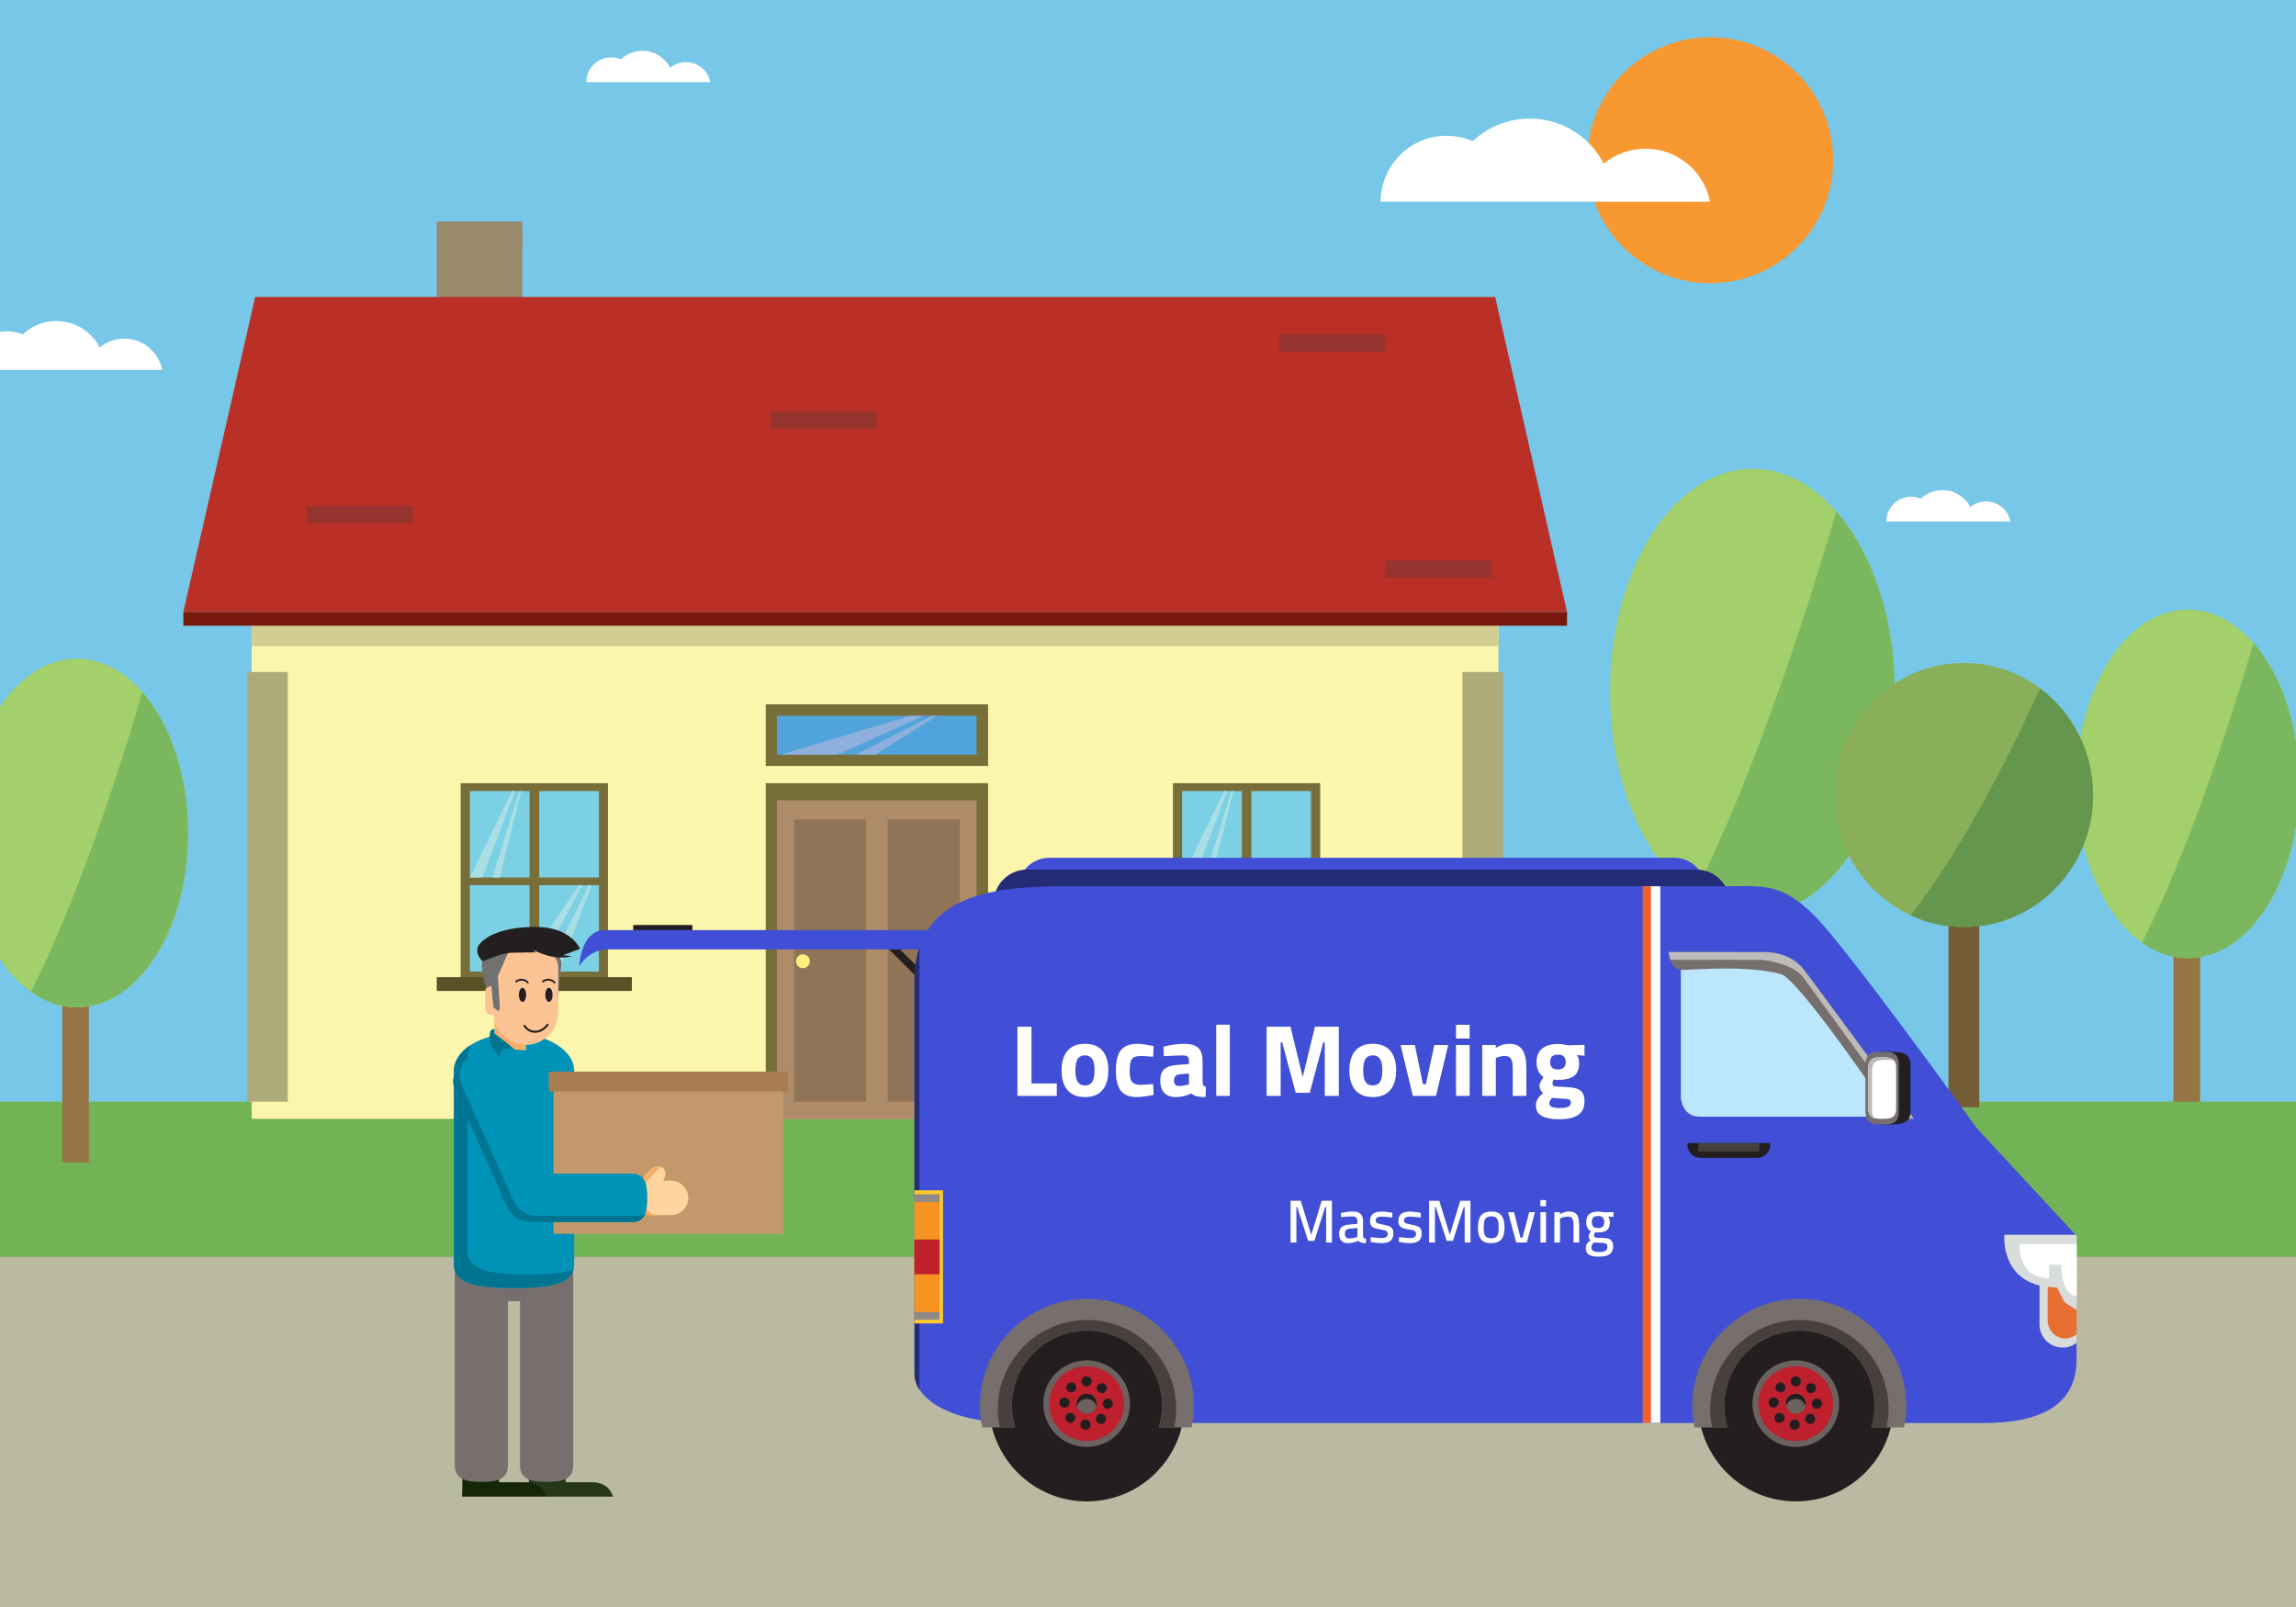 <?xml version="1.0" encoding="utf-8"?>
<svg id="master-artboard" viewBox="0 0 1400 980" version="1.1" xmlns="http://www.w3.org/2000/svg" x="0px" y="0px" enable-background="new 0 0 1400 980" width="1400px" height="980px" xmlns:xlink="http://www.w3.org/1999/xlink">
<rect x="0" y="0" width="1400" height="980" fill="#808080" stroke="none"/>
<defs>
		<path d="M 0 0 H 1400 V 980 H 0 V 0 Z" id="SVGID_1_"/>
	<style id="ee-google-fonts">@import url(https://fonts.googleapis.com/css?family=Cairo:200,300,600,700,900,400);</style></defs><clipPath id="SVGID_2_">
		<use overflow="visible" xlink:href="#SVGID_1_"/>
	</clipPath><path d="M 0 0 H 1400 V 696.8 H 0 V 0 Z" fill="#77C7E8" transform="matrix(1, 0, 0, 1, 5.684341886080802e-14, 1.4210854715202004e-14)"/><path d="M 1057.3 469.1 H 1078.1 V 678.9 H 1057.3 V 469.1 Z" fill="#947543" transform="matrix(1, 0, 0, 1, 8.526512829121202e-14, 2.1316282072803006e-14)"/><path d="M 1155.4 421.9 A 86.8 136 0 0 1 1068.6 557.9 A 86.8 136 0 0 1 981.8 421.9 A 86.8 136 0 0 1 1068.6 285.9 A 86.8 136 0 0 1 1155.4 421.9 Z" fill="#A3D06A" transform="matrix(1, 0, 0, 1, 8.526512829121202e-14, 2.1316282072803006e-14)"/><path fill="#7AB75F" d="M1032.8,545.7c10.9,7.8,23.1,12.1,35.8,12.1c48,0,86.8-60.9,86.8-136c0-45.2-14.1-85.2-35.7-109.9&#10;&#9;&#9;&#9;&#9;C1105.2,361.6,1071.1,471.1,1032.8,545.7z" transform="matrix(1, 0, 0, 1, 8.526512829121202e-14, 2.1316282072803006e-14)"/><path d="M 1325.3 514.9 H 1341.5 V 678.9 H 1325.3 V 514.9 Z" fill="#947543" transform="matrix(1, 0, 0, 1, 8.526512829121202e-14, 2.1316282072803006e-14)"/><path d="M 1402 478 A 67.9 106.3 0 0 1 1334.1 584.3 A 67.9 106.3 0 0 1 1266.2 478 A 67.9 106.3 0 0 1 1334.1 371.7 A 67.9 106.3 0 0 1 1402 478 Z" fill="#A3D06A" transform="matrix(1, 0, 0, 1, 8.526512829121202e-14, 2.1316282072803006e-14)"/><path fill="#7AB75F" d="M1306.1,574.8c8.5,6.1,18,9.5,28,9.5c37.5,0,67.9-47.6,67.9-106.3c0-35.3-11-66.6-27.9-85.9&#10;&#9;&#9;&#9;&#9;C1362.7,430.8,1336.1,516.5,1306.1,574.8z" transform="matrix(1, 0, 0, 1, 8.526512829121202e-14, 2.1316282072803006e-14)"/><path d="M 0 671.8 H 1400 V 800.1 H 0 V 671.8 Z" fill="#72B355" transform="matrix(1, 0, 0, 1, 5.684341886080802e-14, 1.4210854715202004e-14)"/><path d="M 0 766.5 H 1400 V 980 H 0 V 766.5 Z" fill="#BABAA2" transform="matrix(1, 0, 0, 1, 5.684341886080802e-14, 1.4210854715202004e-14)"/><path d="M 153.5 373.2 H 913.7 V 682.3 H 153.5 V 373.2 Z" fill="#FCF6AD" transform="matrix(1, 0, 0, 1, 8.526512829121202e-14, 2.1316282072803006e-14)"/><path d="M 153.5 373.2 H 913.7 V 394 H 153.5 V 373.2 Z" fill="#D2CE92" transform="matrix(1, 0, 0, 1, 8.526512829121202e-14, 2.1316282072803006e-14)"/><path d="M 266.3 135.1 H 318.5 V 193.6 H 266.3 V 135.1 Z" fill="#988A6B" transform="matrix(1, 0, 0, 1, 1.1368683772161603e-13, 2.842170943040401e-14)"/><path d="M 282.8 140.6 H 318.5 V 151 H 282.8 V 140.6 Z" fill="#988A6B" transform="matrix(1, 0, 0, 1, 1.1368683772161603e-13, 2.842170943040401e-14)"/><path d="M 267.9 166 H 287.8 V 176.4 H 267.9 V 166 Z" fill="#988A6B" transform="matrix(1, 0, 0, 1, 1.1368683772161603e-13, 2.842170943040401e-14)"/><path d="M 911.7 181.1 L 558.7 181.1 L 508.6 181.1 L 155.6 181.1 L 111.8 373.2 L 508.6 373.2 L 558.7 373.2 L 955.5 373.2 Z" fill="#BA3026" transform="matrix(1, 0, 0, 1, 8.526512829121202e-14, 2.1316282072803006e-14)"/><path d="M 111.8 373.2 H 955.5 V 381.6 H 111.8 V 373.2 Z" fill="#79180C" transform="matrix(1, 0, 0, 1, 8.526512829121202e-14, 2.1316282072803006e-14)"/><path d="M 187 308.5 H 251.7 V 318.9 H 187 V 308.5 Z" opacity="0.25" fill="#2A3F4F" transform="matrix(1, 0, 0, 1, 8.526512829121202e-14, 2.1316282072803006e-14)"/><path d="M 469.9 251 H 534.6 V 261.4 H 469.9 V 251 Z" opacity="0.25" fill="#2A3F4F" transform="matrix(1, 0, 0, 1, 8.526512829121202e-14, 2.1316282072803006e-14)"/><path d="M 844.8 341.9 H 909.5 V 352.3 H 844.8 V 341.9 Z" opacity="0.25" fill="#2A3F4F" transform="matrix(1, 0, 0, 1, 8.526512829121202e-14, 2.1316282072803006e-14)"/><path d="M 780.1 204 H 844.8 V 214.4 H 780.1 V 204 Z" opacity="0.25" fill="#2A3F4F" transform="matrix(1, 0, 0, 1, 8.526512829121202e-14, 2.1316282072803006e-14)"/><path d="M 466.9 477.6 H 602.5 V 682.3 H 466.9 V 477.6 Z" fill="#786E3A" transform="matrix(1, 0, 0, 1, 1.1368683772161603e-13, 2.842170943040401e-14)"/><path d="M 473.8 488.1 H 595.5 V 682.3 H 473.8 V 488.1 Z" fill="#AE8B69" transform="matrix(1, 0, 0, 1, 1.1368683772161603e-13, 2.842170943040401e-14)"/><g transform="matrix(1, 0, 0, 1, 1.4210854715202004e-13, 3.552713678800501e-14)">
						<path d="M 484.2 499.8 H 528.1 V 671.8 H 484.2 V 499.8 Z" fill="#907457"/>
						<path d="M 541.3 499.8 H 585.2 V 671.8 H 541.3 V 499.8 Z" fill="#907457"/>
					</g><path d="M 493.8 586.2 A 4.2 4.2 0 0 1 489.6 590.4 A 4.2 4.2 0 0 1 485.4 586.2 A 4.2 4.2 0 0 1 489.6 582 A 4.2 4.2 0 0 1 493.8 586.2 Z" fill="#FAF17D" transform="matrix(1, 0, 0, 1, 1.1368683772161603e-13, 2.842170943040401e-14)"/><path d="M 466.9 429.5 H 602.5 V 467.1 H 466.9 V 429.5 Z" fill="#786E3A" transform="matrix(1, 0, 0, 1, 1.1368683772161603e-13, 2.842170943040401e-14)"/><path d="M 473.8 436.5 H 595.5 V 460.2 H 473.8 V 436.5 Z" fill="#51A4DB" transform="matrix(1, 0, 0, 1, 1.1368683772161603e-13, 2.842170943040401e-14)"/><path d="M 555.1 436.5 L 476.2 460.2 L 510.5 460.2 L 563.2 436.5 Z" fill="#8EB0DD" transform="matrix(1, 0, 0, 1, 1.1368683772161603e-13, 2.842170943040401e-14)"/><path d="M 568.3 436.5 L 521.9 460.2 L 533.7 460.2 L 571.3 436.5 Z" fill="#8EB0DD" transform="matrix(1, 0, 0, 1, 1.1368683772161603e-13, 2.842170943040401e-14)"/><path d="M 280.9 477.6 H 370.7 V 597.3 H 280.9 V 477.6 Z" fill="#786E3A" transform="matrix(1, 0, 0, 1, 1.1368683772161603e-13, 2.842170943040401e-14)"/><path d="M 286.5 482.4 H 322.9 V 535.1 H 286.5 V 482.4 Z" fill="#7CD0E3" transform="matrix(1, 0, 0, 1, 1.4210854715202004e-13, 3.552713678800501e-14)"/><path d="M 286.5 539.8 H 322.9 V 592.5 H 286.5 V 539.8 Z" fill="#7CD0E3" transform="matrix(1, 0, 0, 1, 1.4210854715202004e-13, 3.552713678800501e-14)"/><path d="M 328.8 482.4 H 365.2 V 535.1 H 328.8 V 482.4 Z" fill="#7CD0E3" transform="matrix(1, 0, 0, 1, 1.4210854715202004e-13, 3.552713678800501e-14)"/><path d="M 328.8 539.8 H 365.2 V 592.5 H 328.8 V 539.8 Z" fill="#7CD0E3" transform="matrix(1, 0, 0, 1, 1.4210854715202004e-13, 3.552713678800501e-14)"/><path d="M 266.3 595.9 H 385.3 V 604.3 H 266.3 V 595.9 Z" fill="#595127" transform="matrix(1, 0, 0, 1, 1.1368683772161603e-13, 2.842170943040401e-14)"/><path d="M 312.3 482.4 L 286.5 535.1 L 294.2 535.1 L 314.1 482.4 Z" fill="#A9DEE5" transform="matrix(1, 0, 0, 1, 1.1368683772161603e-13, 2.842170943040401e-14)"/><path d="M 358.9 539.8 L 333.2 592.4 L 340.8 592.4 L 360.8 539.8 Z" fill="#A9DEE5" transform="matrix(1, 0, 0, 1, 1.1368683772161603e-13, 2.842170943040401e-14)"/><path d="M 316.6 482.4 L 300.3 535.1 L 304.7 535.1 L 317.8 482.4 Z" fill="#A9DEE5" transform="matrix(1, 0, 0, 1, 1.1368683772161603e-13, 2.842170943040401e-14)"/><path d="M 355.3 539.8 L 328.8 588.1 L 328.8 575.6 L 353 539.8 Z" fill="#A9DEE5" transform="matrix(1, 0, 0, 1, 1.1368683772161603e-13, 2.842170943040401e-14)"/><path d="M 715.2 477.6 H 805 V 597.3 H 715.2 V 477.6 Z" fill="#786E3A" transform="matrix(1, 0, 0, 1, 1.1368683772161603e-13, 2.842170943040401e-14)"/><path d="M 720.8 482.4 H 757.2 V 535.1 H 720.8 V 482.4 Z" fill="#7CD0E3" transform="matrix(1, 0, 0, 1, 1.4210854715202004e-13, 3.552713678800501e-14)"/><path d="M 720.8 539.8 H 757.2 V 592.5 H 720.8 V 539.8 Z" fill="#7CD0E3" transform="matrix(1, 0, 0, 1, 1.4210854715202004e-13, 3.552713678800501e-14)"/><path d="M 763 482.4 H 799.4 V 535.1 H 763 V 482.4 Z" fill="#7CD0E3" transform="matrix(1, 0, 0, 1, 1.4210854715202004e-13, 3.552713678800501e-14)"/><path d="M 763 539.8 H 799.4 V 592.5 H 763 V 539.8 Z" fill="#7CD0E3" transform="matrix(1, 0, 0, 1, 1.4210854715202004e-13, 3.552713678800501e-14)"/><path d="M 700.6 595.9 H 819.6 V 604.3 H 700.6 V 595.9 Z" fill="#595127" transform="matrix(1, 0, 0, 1, 1.1368683772161603e-13, 2.842170943040401e-14)"/><path d="M 746.5 482.4 L 720.8 535.1 L 728.4 535.1 L 748.4 482.4 Z" fill="#A9DEE5" transform="matrix(1, 0, 0, 1, 1.1368683772161603e-13, 2.842170943040401e-14)"/><path d="M 793.2 539.8 L 767.4 592.4 L 775.1 592.4 L 795 539.8 Z" fill="#A9DEE5" transform="matrix(1, 0, 0, 1, 1.1368683772161603e-13, 2.842170943040401e-14)"/><path d="M 750.9 482.4 L 734.6 535.1 L 738.9 535.1 L 752.1 482.4 Z" fill="#A9DEE5" transform="matrix(1, 0, 0, 1, 1.1368683772161603e-13, 2.842170943040401e-14)"/><path d="M 789.5 539.8 L 763 588.1 L 763 575.6 L 787.2 539.8 Z" fill="#A9DEE5" transform="matrix(1, 0, 0, 1, 1.1368683772161603e-13, 2.842170943040401e-14)"/><path d="M 891.7 409.8 H 916.5 V 671.8 H 891.7 V 409.8 Z" fill="#AEAB7B" transform="matrix(1, 0, 0, 1, 8.526512829121202e-14, 2.1316282072803006e-14)"/><path d="M 150.7 409.8 H 175.5 V 671.8 H 150.7 V 409.8 Z" fill="#AEAB7B" transform="matrix(1, 0, 0, 1, 8.526512829121202e-14, 2.1316282072803006e-14)"/><g transform="matrix(1, 0, 0, 1, 8.526512829121202e-14, 2.1316282072803006e-14)">
				<path d="M 374 913.3 L 374 915.6 L 322.5 915.6 L 322.5 909.8 L 370.8 909.8 Z" fill="#231F20"/>
				<path fill="#263719" d="M322.5,896.5v17.1H374c0,0-1.5-9.7-12.9-9.7c-11.5,0-16.2,0-16.2,0v-5.6L322.5,896.5z"/>
			</g><path d="M 333.4 913.3 L 333.4 915.6 L 281.9 915.6 L 281.9 909.8 L 330.2 909.8 Z" fill="#231F20" transform="matrix(1, 0, 0, 1, 1.1368683772161603e-13, 2.842170943040401e-14)"/><path fill="#162709" d="M281.9,896.5v17.1h51.5c0,0-1.5-9.7-12.9-9.7c-11.5,0-16.2,0-16.2,0v-5.6L281.9,896.5z" transform="matrix(1, 0, 0, 1, 1.1368683772161603e-13, 2.842170943040401e-14)"/><path fill="#766F6D" d="M347.3,759.2v-7.6h-8.8c-1.7-0.6-3.5-1-5.4-1c-1.9,0-3.7,0.4-5.4,1h-28.9c-1.7-0.6-3.5-1-5.4-1&#10;&#9;&#9;&#9;&#9;c-1.9,0-3.7,0.4-5.4,1h-4.1v2.2c-4,2.9-6.6,7.6-6.6,13v126.7c0,8.9,7.2,10.2,16.2,10.2c8.9,0,16.2-1.2,16.2-10.2v-100h7.4v100&#10;&#9;&#9;&#9;&#9;c0,8.9,7.2,10.2,16.2,10.2c8.9,0,16.2-1.2,16.2-10.2V766.7C349.3,764,348.5,761.4,347.3,759.2z" transform="matrix(1, 0, 0, 1, 8.526512829121202e-14, 2.1316282072803006e-14)"/><g transform="matrix(1, 0, 0, 1, 1.1368683772161603e-13, 2.842170943040401e-14)">
					<path fill="#0093B8" d="M313.4,785.5c-20.2,0-36.6-1.7-36.6-14.3V653c0-12.5,16.4-22.7,36.6-22.7l0,0&#10;&#9;&#9;&#9;&#9;&#9;&#9;c20.3,0,36.7,10.2,36.7,22.7v118.2C350.1,783.7,333.7,785.5,313.4,785.5L313.4,785.5z"/>
				</g><path fill="#007592" d="M321.7,777.2c-20.2,0-36.6-1.7-36.6-14.3V644.7c0-2.7,0.8-5.2,2.1-7.6c-6.4,4.1-10.4,9.7-10.4,15.8v118.2&#10;&#9;&#9;&#9;&#9;c0,12.5,16.4,14.3,36.6,14.3c18.6,0,33.9-1.5,36.3-11.4C343,776.7,332.9,777.2,321.7,777.2z" transform="matrix(1, 0, 0, 1, 8.526512829121202e-14, 2.1316282072803006e-14)"/><path d="M 337.5 657 H 477.6 V 752.4 H 337.5 V 657 Z" fill="#C3996B" transform="matrix(1, 0, 0, 1, 1.1368683772161603e-13, 2.842170943040401e-14)"/><path fill="#FED49F" d="M409.1,720h-4.7c1.7-2.9,1.8-6.1-0.1-7.7c-2.3-1.9-6.3-0.9-9,2.2l-5.3,6.2c-1.8,2.1-2.5,4.6-2.1,6.7&#10;&#9;&#9;&#9;&#9;&#9;c-0.3,1-0.5,2-0.5,3.1c0,5.8,4.7,10.5,10.5,10.5h11.3c5.8,0,10.5-4.7,10.5-10.5C419.6,724.7,414.9,720,409.1,720z" transform="matrix(1, 0, 0, 1, 1.1368683772161603e-13, 2.842170943040401e-14)"/><path fill="#F9AE67" d="M391.7,730.6c0-1.1,0.2-2.1,0.5-3.1c-0.4-2,0.3-4.6,2.1-6.7l5.3-6.2c1.1-1.3,2.5-2.2,3.8-2.7&#10;&#9;&#9;&#9;&#9;&#9;c-2.3-1.2-5.8-0.1-8.2,2.7l-5.3,6.2c-1.8,2.1-2.5,4.6-2.1,6.7c-0.3,1-0.5,2-0.5,3.1c0,5.8,4.7,10.5,10.5,10.5h4.4&#10;&#9;&#9;&#9;&#9;&#9;C396.4,741.1,391.7,736.4,391.7,730.6z" transform="matrix(1, 0, 0, 1, 1.1368683772161603e-13, 2.842170943040401e-14)"/><path d="M 334.6 653.5 H 480.6 V 665.6 H 334.6 V 653.5 Z" fill="#A87D50" transform="matrix(1, 0, 0, 1, 1.1368683772161603e-13, 2.842170943040401e-14)"/><path fill="#0093B8" d="M394.6,730.6c0,8.1-1.1,14.7-9.2,14.7H323c-8.1,0-14.7-6.6-14.7-14.7l0,0c0-8.1,6.6-14.7,14.7-14.7h62.3&#10;&#9;&#9;&#9;&#9;C393.5,715.9,394.6,722.5,394.6,730.6L394.6,730.6z" transform="matrix(1, 0, 0, 1, 8.526512829121202e-14, 2.1316282072803006e-14)"/><path fill="#0093B8" d="M326.1,737.8c-7.4,3.3-13.9,5-17.2-2.4l-31.2-69.8c-3.3-7.4,0-16.1,7.4-19.4l0,0c7.4-3.3,16.1,0,19.4,7.4&#10;&#9;&#9;&#9;&#9;l31.2,69.8C339.1,730.8,333.5,734.5,326.1,737.8L326.1,737.8z" transform="matrix(1, 0, 0, 1, 8.526512829121202e-14, 2.1316282072803006e-14)"/><path fill="#0093B8" d="M385.4,715.9h-53l-27.9-62.3c-3.3-7.4-12-10.7-19.4-7.4c-7.4,3.3-10.7,12-7.4,19.4l31.2,69.8&#10;&#9;&#9;&#9;&#9;c0.2,0.5,0.5,0.9,0.8,1.4c2.3,5,7.4,8.5,13.3,8.5h62.3c8.1,0,9.2-6.6,9.2-14.7C394.6,722.5,393.5,715.9,385.4,715.9z" transform="matrix(1, 0, 0, 1, 8.526512829121202e-14, 2.1316282072803006e-14)"/><path fill="#007592" d="M389.2,741.4h-62.3c-5.9,0-10.9-3.5-13.3-8.5c-0.3-0.4-0.6-0.8-0.8-1.4l-31.2-69.8&#10;&#9;&#9;&#9;&#9;c-2.2-4.8-1.5-10.2,1.3-14.3c-5.8,3.9-8.1,11.5-5.2,18.1l31.2,69.8c0.2,0.5,0.5,0.9,0.8,1.4c2.3,5,7.4,8.5,13.3,8.5h62.3&#10;&#9;&#9;&#9;&#9;c4.2,0,6.5-1.8,7.8-4.6C392.1,741.1,390.8,741.4,389.2,741.4z" transform="matrix(1, 0, 0, 1, 8.526512829121202e-14, 2.1316282072803006e-14)"/><path fill="#F9AE67" d="M301.6,613.4v20.8c0,0,4.7,6.3,19.2,6.3v-16.9L301.6,613.4z" transform="matrix(1, 0, 0, 1, 1.1368683772161603e-13, 2.842170943040401e-14)"/><path d="M 340.8 582.4 L 342.4 586.5 L 340.1 611.3 L 333.4 584.2 L 335.2 580.3 Z" fill="#727172" transform="matrix(1, 0, 0, 1, 1.1368683772161603e-13, 2.842170943040401e-14)"/><g transform="matrix(1, 0, 0, 1, 1.1368683772161603e-13, 2.842170943040401e-14)">
					<path fill="#FCC394" d="M299.6,601c0.4,0,0.8,0.1,1.2,0.2v-10.4c0-10.9,8.9-11.8,19.8-11.8c10.9,0,19.8,0.9,19.8,11.8v26.6&#10;&#9;&#9;&#9;&#9;&#9;&#9;c0,10.9-8.9,19.8-19.8,19.8c-10.5,0-19.1-8.2-19.7-18.5c-0.4,0.1-0.8,0.2-1.2,0.2c-2.1,0-3.8-1.7-3.8-3.8v-10.3&#10;&#9;&#9;&#9;&#9;&#9;&#9;C295.7,602.8,297.4,601,299.6,601z"/>
				</g><path fill="#007592" d="M301.6,627.5v2.9l7.9,5.9l5.3,4.7c0,0-4.1-2.4-7.1-1.5c-2.9,0.9-2.9,5.3-2.9,5.3s-5-5.6-5.9-8.2&#10;&#9;&#9;&#9;&#9;&#9;c-0.9-2.6,0-7.4,0-7.4S299,627.5,301.6,627.5z" transform="matrix(1, 0, 0, 1, 1.1368683772161603e-13, 2.842170943040401e-14)"/><path fill="#231F20" d="M320.8,606.7c0,2.4-1,4.3-2.2,4.3c-1.2,0-2.2-1.9-2.2-4.3c0-2.4,1-4.3,2.2-4.3&#10;&#9;&#9;&#9;&#9;&#9;C319.9,602.4,320.8,604.4,320.8,606.7z" transform="matrix(1, 0, 0, 1, 1.1368683772161603e-13, 2.842170943040401e-14)"/><path fill="#231F20" d="M336.9,606.7c0,2.4-1,4.3-2.2,4.3c-1.2,0-2.2-1.9-2.2-4.3c0-2.4,1-4.3,2.2-4.3&#10;&#9;&#9;&#9;&#9;&#9;C336,602.4,336.9,604.4,336.9,606.7z" transform="matrix(1, 0, 0, 1, 1.1368683772161603e-13, 2.842170943040401e-14)"/><path fill="#231F20" d="M319.3,625.8c-0.1-0.3,0-0.6,0.2-0.8l0,0c0.3-0.2,0.6,0,0.8,0.2l0,0c0,0,0.5,0.9,1.4,1.7l0,0&#10;&#9;&#9;&#9;&#9;&#9;c1,0.9,2.5,1.7,4.7,1.7l0,0c4.3,0,6.9-4,7-4l0,0c0.2-0.3,0.5-0.4,0.8-0.2l0,0c0.3,0.2,0.4,0.5,0.2,0.8l0,0c0,0-2.9,4.6-8,4.6&#10;&#9;&#9;&#9;&#9;&#9;l0,0C321.5,629.9,319.4,625.9,319.3,625.8L319.3,625.8z" transform="matrix(1, 0, 0, 1, 1.1368683772161603e-13, 2.842170943040401e-14)"/><path fill="#231F20" d="M321.4,599.5c0,0-0.4-0.4-1-0.8l0,0c-0.6-0.4-1.5-0.7-2.5-0.7l0,0c-0.8,0-1.8,0.2-2.8,1l0,0&#10;&#9;&#9;&#9;&#9;&#9;c-0.3,0.2-0.6,0.1-0.8-0.1l0,0c-0.2-0.3-0.1-0.6,0.1-0.8l0,0c1.2-0.9,2.4-1.2,3.5-1.2l0,0c2.6,0,4.3,1.8,4.3,1.9l0,0&#10;&#9;&#9;&#9;&#9;&#9;c0.2,0.2,0.2,0.6,0,0.8l0,0c-0.1,0.1-0.3,0.2-0.4,0.2l0,0C321.7,599.7,321.5,599.6,321.4,599.5L321.4,599.5z" transform="matrix(1, 0, 0, 1, 1.1368683772161603e-13, 2.842170943040401e-14)"/><path fill="#231F20" d="M337.7,599.5c0,0-0.4-0.4-1-0.8l0,0c-0.6-0.4-1.5-0.7-2.5-0.7l0,0c-0.8,0-1.8,0.2-2.8,1l0,0&#10;&#9;&#9;&#9;&#9;&#9;c-0.3,0.2-0.6,0.1-0.8-0.1l0,0c-0.2-0.3-0.1-0.6,0.1-0.8l0,0c1.2-0.9,2.4-1.2,3.5-1.2l0,0c2.6,0,4.3,1.8,4.3,1.9l0,0h0&#10;&#9;&#9;&#9;&#9;&#9;c0.2,0.2,0.2,0.6,0,0.8l0,0c-0.1,0.1-0.3,0.2-0.4,0.2l0,0C337.9,599.7,337.8,599.6,337.7,599.5L337.7,599.5z" transform="matrix(1, 0, 0, 1, 1.1368683772161603e-13, 2.842170943040401e-14)"/><path fill="#727172" d="M299.6,601l1.3,13.3l3.1,2.6l0.8-2.4l-1.2-19.2l6.3-14.5c0,0-13.3,3.7-15.5,5.5c-2.2,1.8,2,16.3,2,16.3&#10;&#9;&#9;&#9;&#9;&#9;L299.6,601z" transform="matrix(1, 0, 0, 1, 1.1368683772161603e-13, 2.842170943040401e-14)"/><path fill="#231F20" d="M294.3,586.3c0,0,11.8-5.1,17.7-5.3c5.9-0.2,14.7-0.2,14.7-0.2l-1.8-1.6c0,0,7.1,3.7,13.5,4.5&#10;&#9;&#9;&#9;&#9;&#9;c6.5,0.8,10.2-0.6,10.2-0.6l-5.1-0.6l10.2-3.9c0,0-5.3-13.1-26.3-13.3c-21-0.2-31.2,5.7-35.1,10.6&#10;&#9;&#9;&#9;&#9;&#9;C288.5,580.8,294.3,586.3,294.3,586.3z" transform="matrix(1, 0, 0, 1, 1.1368683772161603e-13, 2.842170943040401e-14)"/><path d="M 1188.1 484.8 H 1206.9 V 675.2 H 1188.1 V 484.8 Z" fill="#745C35" transform="matrix(1, 0, 0, 1, 8.526512829121202e-14, 2.1316282072803006e-14)"/><path d="M 1276.3 484.8 A 78.8 80.5 0 0 1 1197.5 565.3 A 78.8 80.5 0 0 1 1118.7 484.8 A 78.8 80.5 0 0 1 1197.5 404.3 A 78.8 80.5 0 0 1 1276.3 484.8 Z" fill="#89AF58" transform="matrix(1, 0, 0, 1, 8.526512829121202e-14, 2.1316282072803006e-14)"/><path fill="#64964D" d="M1165,558.2c9.9,4.6,20.9,7.2,32.5,7.2c43.5,0,78.8-36,78.8-80.5c0-26.7-12.8-50.4-32.4-65.1&#10;&#9;&#9;&#9;&#9;C1230.7,449.1,1199.7,514,1165,558.2z" transform="matrix(1, 0, 0, 1, 8.526512829121202e-14, 2.1316282072803006e-14)"/><path fill="#BABAA2" d="M1247.9,897.5H556.2c-5.3,0-9.6,4.3-9.6,9.6v0c0,5.3,4.3,9.6,9.6,9.6&#10;&#9;&#9;&#9;h691.7c5.3,0,9.6-4.3,9.6-9.6v0C1257.4,901.8,1253.2,897.5,1247.9,897.5z" transform="matrix(1, 0, 0, 1, 5.684341886080802e-14, 1.4210854715202004e-14)"/><path fill="#FFCA2C" d="M1039.9,542.1c0,10.5-8.5,19-19.1,19h-381c-10.5,0-19-8.5-19-19l0,0c0-10.5,8.5-19,19-19h381&#10;&#9;&#9;&#9;&#9;C1031.3,523,1039.9,531.6,1039.9,542.1L1039.9,542.1z" transform="matrix(1, 0, 0, 1, 8.526512829121202e-14, 2.1316282072803006e-14)" style="fill: rgb(64, 79, 214);"/><path fill="#CCA324" d="M 1054.8 550.7 C 1054.8 562 1045.7 571.1 1034.4 571.1 L 626.3 571.1 C 615 571.1 605.9 562 605.9 550.7 L 605.9 550.7 C 605.9 539.4 615 530.3 626.3 530.3 L 769.078 530.3 L 1034.4 530.3 C 1045.6 530.3 1054.8 539.5 1054.8 550.7 L 1054.8 550.7 Z" transform="matrix(1, 0, 0, 1, 8.526512829121202e-14, 2.1316282072803006e-14)" style="fill: rgb(36, 44, 120);"/><path d="M 386.1 564.1 H 422.2 V 574.3 H 386.1 V 564.1 Z" fill="#231F20" transform="matrix(1, 0, 0, 1, 8.526512829121202e-14, 2.1316282072803006e-14)"/><path d="M 540.6 577.5 L 544 574.2 L 563.2 593.4 L 559.9 596.7 L 540.6 577.5 Z" fill="#231F20" transform="matrix(1, 0, 0, 1, 1.1368683772161603e-13, 2.842170943040401e-14)"/><path fill="#FFCA2C" d="M600.4,579c0,0-218.2,0-229.9,0c-11.8,0-17.3,10.2-17.3,10.2s0.8-22,15.7-22c14.9,0,220.5,0,220.5,0&#10;&#9;&#9;&#9;&#9;L600.4,579z" transform="matrix(1, 0, 0, 1, 8.526512829121202e-14, 2.1316282072803006e-14)" style="fill: rgb(64, 79, 214);"/><path fill="#231F20" d="M722.3,856c0,32.9-26.7,59.6-59.6,59.6c-32.9,0-59.6-26.7-59.6-59.6c0-32.9,26.7-59.6,59.6-59.6&#10;&#9;&#9;&#9;&#9;&#9;C695.6,796.4,722.3,823.1,722.3,856z" transform="matrix(1, 0, 0, 1, 1.1368683772161603e-13, 2.842170943040401e-14)"/><path d="M 689 856 A 26.4 26.4 0 0 1 662.6 882.4 A 26.4 26.4 0 0 1 636.2 856 A 26.4 26.4 0 0 1 662.6 829.6 A 26.4 26.4 0 0 1 689 856 Z" fill="#6B625F" transform="matrix(1, 0, 0, 1, 1.1368683772161603e-13, 2.842170943040401e-14)"/><path d="M 685.4 856 A 22.8 22.8 0 0 1 662.6 878.8 A 22.8 22.8 0 0 1 639.8 856 A 22.8 22.8 0 0 1 662.6 833.2 A 22.8 22.8 0 0 1 685.4 856 Z" fill="#BE202E" transform="matrix(1, 0, 0, 1, 1.1368683772161603e-13, 2.842170943040401e-14)"/><path fill="#6B625F" d="M668.8,856c0,3.4-2.8,6.1-6.1,6.1c-3.4,0-6.1-2.7-6.1-6.1s2.8-6.1,6.1-6.1&#10;&#9;&#9;&#9;&#9;&#9;C666,849.9,668.8,852.6,668.8,856z" transform="matrix(1, 0, 0, 1, 1.1368683772161603e-13, 2.842170943040401e-14)"/><path fill="#231F20" d="M665.7,842.4c0,1.7-1.4,3.1-3.1,3.1c-1.7,0-3.1-1.4-3.1-3.1c0-1.7,1.4-3.1,3.1-3.1&#10;&#9;&#9;&#9;&#9;&#9;C664.3,839.4,665.7,840.7,665.7,842.4z" transform="matrix(1, 0, 0, 1, 1.1368683772161603e-13, 2.842170943040401e-14)"/><path fill="#231F20" d="M674,848.7c-1.2,1.2-3.1,1.2-4.3,0c-1.2-1.2-1.2-3.1,0-4.3c1.2-1.2,3.1-1.2,4.3,0&#10;&#9;&#9;&#9;&#9;&#9;C675.2,845.6,675.2,847.5,674,848.7z" transform="matrix(1, 0, 0, 1, 1.1368683772161603e-13, 2.842170943040401e-14)"/><path fill="#231F20" d="M675.5,859.1c-1.7,0-3.1-1.4-3.1-3.1c0-1.7,1.4-3.1,3.1-3.1c1.7,0,3.1,1.4,3.1,3.1&#10;&#9;&#9;&#9;&#9;&#9;C678.5,857.7,677.1,859.1,675.5,859.1z" transform="matrix(1, 0, 0, 1, 1.1368683772161603e-13, 2.842170943040401e-14)"/><path fill="#231F20" d="M669.2,867.4c-1.2-1.2-1.2-3.1,0-4.3c1.2-1.2,3.1-1.2,4.3,0c1.2,1.2,1.2,3.1,0,4.3&#10;&#9;&#9;&#9;&#9;&#9;C672.3,868.6,670.4,868.6,669.2,867.4z" transform="matrix(1, 0, 0, 1, 1.1368683772161603e-13, 2.842170943040401e-14)"/><path fill="#231F20" d="M658.8,868.8c0-1.7,1.4-3.1,3.1-3.1c1.7,0,3.1,1.4,3.1,3.1c0,1.7-1.4,3.1-3.1,3.1&#10;&#9;&#9;&#9;&#9;&#9;C660.2,871.9,658.8,870.5,658.8,868.8z" transform="matrix(1, 0, 0, 1, 1.1368683772161603e-13, 2.842170943040401e-14)"/><path fill="#231F20" d="M650.5,862.5c1.2-1.2,3.1-1.2,4.3,0c1.2,1.2,1.2,3.1,0,4.3c-1.2,1.2-3.1,1.2-4.3,0&#10;&#9;&#9;&#9;&#9;&#9;C649.3,865.7,649.3,863.7,650.5,862.5z" transform="matrix(1, 0, 0, 1, 1.1368683772161603e-13, 2.842170943040401e-14)"/><path fill="#231F20" d="M649.1,852.2c1.7,0,3.1,1.4,3.1,3.1c0,1.7-1.4,3.1-3.1,3.1c-1.7,0-3.1-1.4-3.1-3.1&#10;&#9;&#9;&#9;&#9;&#9;C646,853.6,647.4,852.2,649.1,852.2z" transform="matrix(1, 0, 0, 1, 1.1368683772161603e-13, 2.842170943040401e-14)"/><path fill="#231F20" d="M655.4,843.9c1.2,1.2,1.2,3.1,0,4.3c-1.2,1.2-3.1,1.2-4.3,0c-1.2-1.2-1.2-3.1,0-4.3&#10;&#9;&#9;&#9;&#9;&#9;C652.2,842.7,654.2,842.7,655.4,843.9z" transform="matrix(1, 0, 0, 1, 1.1368683772161603e-13, 2.842170943040401e-14)"/><path fill="#231F20" d="M662.6,853.1c2.8,0,5.2,1.9,5.9,4.5c0.1-0.5,0.2-1.1,0.2-1.6c0-3.4-2.8-6.1-6.1-6.1&#10;&#9;&#9;&#9;&#9;&#9;c-3.4,0-6.1,2.7-6.1,6.1c0,0.6,0.1,1.1,0.2,1.6C657.4,855,659.8,853.1,662.6,853.1z" transform="matrix(1, 0, 0, 1, 1.1368683772161603e-13, 2.842170943040401e-14)"/><path fill="#231F20" d="M1154.7,856c0,32.9-26.7,59.6-59.6,59.6c-32.9,0-59.6-26.7-59.6-59.6c0-32.9,26.7-59.6,59.6-59.6&#10;&#9;&#9;&#9;&#9;&#9;C1128,796.4,1154.7,823.1,1154.7,856z" transform="matrix(1, 0, 0, 1, 1.1368683772161603e-13, 2.842170943040401e-14)"/><path d="M 1121.4 856 A 26.4 26.4 0 0 1 1095 882.4 A 26.4 26.4 0 0 1 1068.6 856 A 26.4 26.4 0 0 1 1095 829.6 A 26.4 26.4 0 0 1 1121.4 856 Z" fill="#6B625F" transform="matrix(1, 0, 0, 1, 1.1368683772161603e-13, 2.842170943040401e-14)"/><path d="M 1117.8 856 A 22.8 22.8 0 0 1 1095 878.8 A 22.8 22.8 0 0 1 1072.2 856 A 22.8 22.8 0 0 1 1095 833.2 A 22.8 22.8 0 0 1 1117.8 856 Z" fill="#BE202E" transform="matrix(1, 0, 0, 1, 1.1368683772161603e-13, 2.842170943040401e-14)"/><path fill="#6B625F" d="M1101.2,856c0,3.4-2.8,6.1-6.1,6.1c-3.4,0-6.1-2.7-6.1-6.1s2.8-6.1,6.1-6.1&#10;&#9;&#9;&#9;&#9;&#9;C1098.4,849.9,1101.2,852.6,1101.2,856z" transform="matrix(1, 0, 0, 1, 1.1368683772161603e-13, 2.842170943040401e-14)"/><path fill="#231F20" d="M1098.1,842.4c0,1.7-1.4,3.1-3.1,3.1c-1.7,0-3.1-1.4-3.1-3.1c0-1.7,1.4-3.1,3.1-3.1&#10;&#9;&#9;&#9;&#9;&#9;C1096.7,839.4,1098.1,840.7,1098.1,842.4z" transform="matrix(1, 0, 0, 1, 1.1368683772161603e-13, 2.842170943040401e-14)"/><path fill="#231F20" d="M1106.4,848.7c-1.2,1.2-3.1,1.2-4.3,0c-1.2-1.2-1.2-3.1,0-4.3c1.2-1.2,3.1-1.2,4.3,0&#10;&#9;&#9;&#9;&#9;&#9;C1107.6,845.6,1107.6,847.5,1106.4,848.7z" transform="matrix(1, 0, 0, 1, 1.1368683772161603e-13, 2.842170943040401e-14)"/><path d="M 1111 856 A 3.1 3.1 0 0 1 1107.9 859.1 A 3.1 3.1 0 0 1 1104.8 856 A 3.1 3.1 0 0 1 1107.9 852.9 A 3.1 3.1 0 0 1 1111 856 Z" fill="#231F20" transform="matrix(1, 0, 0, 1, 1.1368683772161603e-13, 2.842170943040401e-14)"/><path fill="#231F20" d="M1101.6,867.4c-1.2-1.2-1.2-3.1,0-4.3c1.2-1.2,3.1-1.2,4.3,0c1.2,1.2,1.2,3.1,0,4.3&#10;&#9;&#9;&#9;&#9;&#9;C1104.7,868.6,1102.8,868.6,1101.6,867.4z" transform="matrix(1, 0, 0, 1, 1.1368683772161603e-13, 2.842170943040401e-14)"/><path fill="#231F20" d="M1091.2,868.8c0-1.7,1.4-3.1,3.1-3.1c1.7,0,3.1,1.4,3.1,3.1c0,1.7-1.4,3.1-3.1,3.1&#10;&#9;&#9;&#9;&#9;&#9;C1092.6,871.9,1091.2,870.5,1091.2,868.8z" transform="matrix(1, 0, 0, 1, 1.1368683772161603e-13, 2.842170943040401e-14)"/><path fill="#231F20" d="M1082.9,862.5c1.2-1.2,3.1-1.2,4.3,0c1.2,1.2,1.2,3.1,0,4.3c-1.2,1.2-3.1,1.2-4.3,0&#10;&#9;&#9;&#9;&#9;&#9;C1081.7,865.7,1081.7,863.7,1082.9,862.5z" transform="matrix(1, 0, 0, 1, 1.1368683772161603e-13, 2.842170943040401e-14)"/><path fill="#231F20" d="M1081.5,852.2c1.7,0,3.1,1.4,3.1,3.1c0,1.7-1.4,3.1-3.1,3.1c-1.7,0-3.1-1.4-3.1-3.1&#10;&#9;&#9;&#9;&#9;&#9;C1078.4,853.6,1079.8,852.2,1081.5,852.2z" transform="matrix(1, 0, 0, 1, 1.1368683772161603e-13, 2.842170943040401e-14)"/><path fill="#231F20" d="M1087.8,843.9c1.2,1.2,1.2,3.1,0,4.3c-1.2,1.2-3.1,1.2-4.3,0c-1.2-1.2-1.2-3.1,0-4.3&#10;&#9;&#9;&#9;&#9;&#9;C1084.6,842.7,1086.6,842.7,1087.8,843.9z" transform="matrix(1, 0, 0, 1, 1.1368683772161603e-13, 2.842170943040401e-14)"/><path fill="#231F20" d="M1095,853.1c2.8,0,5.2,1.9,5.9,4.5c0.1-0.5,0.2-1.1,0.2-1.6c0-3.4-2.8-6.1-6.1-6.1&#10;&#9;&#9;&#9;&#9;&#9;c-3.4,0-6.1,2.7-6.1,6.1c0,0.6,0.1,1.1,0.2,1.6C1089.8,855,1092.2,853.1,1095,853.1z" transform="matrix(1, 0, 0, 1, 1.1368683772161603e-13, 2.842170943040401e-14)"/><path fill="#FFCA2C" d="M1205.1,687.7c0,0-78.3-108.9-98.9-129.5c-20.6-20.6-31.8-17.7-57.7-17.7H648.3&#10;&#9;&#9;&#9;&#9;c-44.7,0-90.6,5.9-90.6,57.7v240.1c0,9.9,12.4,27,54.3,29.2c-0.8-3.7-1.3-7.6-1.3-11.5c0-28.7,23.3-52,52-52&#10;&#9;&#9;&#9;&#9;c28.7,0,52,23.3,52,52c0,4.1-0.5,8-1.4,11.8h331.4c-0.9-3.8-1.4-7.7-1.4-11.8c0-28.7,23.3-52,52-52s52,23.3,52,52&#10;&#9;&#9;&#9;&#9;c0,4.1-0.5,8-1.4,11.8h63.8c34.1,0,56.5-10.6,56.5-38.8c0-28.3,0-75.3,0-75.3L1205.1,687.7z" transform="matrix(1, 0, 0, 1, 8.526512829121202e-14, 2.1316282072803006e-14)" style="fill: rgb(64, 79, 214);"/><path fill="#D8DCDC" d="M1266.3,818.8v-45.4c-2.4-1.9-5.4-3-8.6-3c-7.8,0-14.1,6.3-14.1,14.1v23.2c0,7.8,6.3,14.1,14.1,14.1&#10;&#9;&#9;&#9;&#9;C1260.9,821.9,1263.9,820.7,1266.3,818.8z" transform="matrix(1, 0, 0, 1, 8.526512829121202e-14, 2.1316282072803006e-14)"/><path fill="#E86F32" d="M1266.3,813.8v-35.2c-1.9-1.4-4.2-2.3-6.7-2.3c-6.1,0-11,4.9-11,11v18c0,6.1,4.9,11,11,11&#10;&#9;&#9;&#9;&#9;C1262.1,816.1,1264.4,815.2,1266.3,813.8z" transform="matrix(1, 0, 0, 1, 8.526512829121202e-14, 2.1316282072803006e-14)"/><path fill="#BED639" d="M560.6,577.7c-1.9,5.9-3,12.6-3,20.5v240.1c0,2.7,0.9,5.8,3,9.1V577.7z" transform="matrix(1, 0, 0, 1, 8.526512829121202e-14, 2.1316282072803006e-14)" style="fill: rgb(36, 44, 119);"/><path fill="#BCE6FB" d="M1024.9,586.8v82.8c0,0,0.8,11.4,11.4,11.4c10.6,0,125.2,0,125.2,0l-71.4-94.2H1024.9z" transform="matrix(1, 0, 0, 1, 8.526512829121202e-14, 2.1316282072803006e-14)"/><path d="M 1002.2 540.5 H 1012.4 V 867.7 H 1002.2 V 540.5 Z" fill="#CCA324" transform="matrix(1, 0, 0, 1, 8.526512829121202e-14, 2.1316282072803006e-14)" style="fill: rgb(255, 255, 255);"/><path d="M 1001.6 540.5 H 1006.7 V 867.7 H 1001.6 V 540.5 Z" fill="#F15F2E" transform="matrix(1, 0, 0, 1, 8.526512829121202e-14, 2.1316282072803006e-14)"/><path d="M 557.6 725.9 H 575 V 807.1 H 557.6 V 725.9 Z" fill="#FFCA2C" transform="matrix(1, 0, 0, 1, 8.526512829121202e-14, 2.1316282072803006e-14)"/><path d="M 557.6 728.3 H 572.9 V 804.8 H 557.6 V 728.3 Z" fill="#8F8987" transform="matrix(1, 0, 0, 1, 8.526512829121202e-14, 2.1316282072803006e-14)"/><path d="M 557.6 733 H 572.9 V 800.1 H 557.6 V 733 Z" fill="#F69321" transform="matrix(1, 0, 0, 1, 8.526512829121202e-14, 2.1316282072803006e-14)"/><path d="M 557.6 755.9 H 572.9 V 777.1 H 557.6 V 755.9 Z" fill="#BE202E" transform="matrix(1, 0, 0, 1, 8.526512829121202e-14, 2.1316282072803006e-14)"/><path fill="#766F6D" d="M619,870.5c-1.3-4.2-2-8.6-2-13.2c0-25.3,20.5-45.8,45.8-45.8c25.3,0,45.8,20.5,45.8,45.8&#10;&#9;&#9;&#9;&#9;&#9;c0,4.6-0.7,9-2,13.2h20c0.9-4.3,1.4-8.7,1.4-13.2c0-36-29.2-65.2-65.2-65.2c-36,0-65.3,29.2-65.3,65.2c0,4.5,0.5,8.9,1.4,13.2&#10;&#9;&#9;&#9;&#9;&#9;H619z" transform="matrix(1, 0, 0, 1, 1.1368683772161603e-13, 2.842170943040401e-14)"/><path fill="#47403D" d="M662.9,805c-30.1,0-54.5,24.4-54.5,54.5c0,3.8,0.4,7.5,1.2,11h9.4c-1.3-4.2-2-8.6-2-13.2&#10;&#9;&#9;&#9;&#9;&#9;c0-25.3,20.5-45.8,45.8-45.8c25.3,0,45.8,20.5,45.8,45.8c0,4.6-0.7,9-2,13.2h9.4c0.7-3.6,1.2-7.2,1.2-11&#10;&#9;&#9;&#9;&#9;&#9;C717.4,829.4,693,805,662.9,805z" transform="matrix(1, 0, 0, 1, 1.1368683772161603e-13, 2.842170943040401e-14)"/><path fill="#766F6D" d="M1053.4,870.5c-1.3-4.2-2-8.6-2-13.2c0-25.3,20.5-45.8,45.8-45.8c25.3,0,45.8,20.5,45.8,45.8&#10;&#9;&#9;&#9;&#9;&#9;c0,4.6-0.7,9-2,13.2h20c0.9-4.3,1.4-8.7,1.4-13.2c0-36-29.2-65.2-65.2-65.2c-36,0-65.3,29.2-65.3,65.2c0,4.5,0.5,8.9,1.4,13.2&#10;&#9;&#9;&#9;&#9;&#9;H1053.4z" transform="matrix(1, 0, 0, 1, 1.1368683772161603e-13, 2.842170943040401e-14)"/><path fill="#47403D" d="M1097.3,805c-30.1,0-54.5,24.4-54.5,54.5c0,3.8,0.4,7.5,1.2,11h9.4c-1.3-4.2-2-8.6-2-13.2&#10;&#9;&#9;&#9;&#9;&#9;c0-25.3,20.5-45.8,45.8-45.8c25.3,0,45.8,20.5,45.8,45.8c0,4.6-0.7,9-2,13.2h9.4c0.7-3.6,1.2-7.2,1.2-11&#10;&#9;&#9;&#9;&#9;&#9;C1151.7,829.4,1127.4,805,1097.3,805z" transform="matrix(1, 0, 0, 1, 1.1368683772161603e-13, 2.842170943040401e-14)"/><path fill="#D8DCDC" d="M1254.2,785.1l4.7,9.1l7.4,4.7c0-23.1,0-45.3,0-45.3l-0.5-0.6h-43.6&#10;&#9;&#9;&#9;&#9;C1222.1,753,1219.2,785.1,1254.2,785.1z" transform="matrix(1, 0, 0, 1, 8.526512829121202e-14, 2.1316282072803006e-14)"/><path fill="#FFFFFF" d="M1266.3,758.7h-34.9c0,0-1.2,20.8,18,20.8v-8.2h7.5c0,0-0.7,17.4,9.4,19.4V758.7z" transform="matrix(1, 0, 0, 1, 8.526512829121202e-14, 2.1316282072803006e-14)"/><path fill="#766F6D" d="M1017.5,580.5c0,0,0.8,11,7.9,11c7.1,0,38.5-3.1,60,2.4c10.6,1.2,69.1,88.3,69.1,88.3h12.6&#10;&#9;&#9;&#9;&#9;c0,0-62.8-85.5-67.5-91.4c-4.7-5.9-13.3-10.2-23.5-10.2C1065.8,580.5,1017.5,580.5,1017.5,580.5z" transform="matrix(1, 0, 0, 1, 8.526512829121202e-14, 2.1316282072803006e-14)"/><path fill="#BDBABA" d="M1071.2,585.3c10.2,0,23.2,4.3,27.9,10.2c4,5.1,50,68.8,63.2,86.7h4.7c0,0-62.8-85.5-67.5-91.4&#10;&#9;&#9;&#9;&#9;c-4.7-5.9-13.3-10.2-23.5-10.2c-10.2,0-58.5,0-58.5,0s0.2,2.1,0.9,4.7H1071.2z" transform="matrix(1, 0, 0, 1, 8.526512829121202e-14, 2.1316282072803006e-14)"/><path fill="#231F20" d="M1164.9,677.9c0,7.5-6.1,7.8-13.6,7.8l0,0c-7.5,0-13.6-0.3-13.6-7.8v-28.7c0-7.5,6.1-7.8,13.6-7.8l0,0&#10;&#9;&#9;&#9;&#9;c7.5,0,13.6,0.3,13.6,7.8V677.9z" transform="matrix(1, 0, 0, 1, 8.526512829121202e-14, 2.1316282072803006e-14)"/><path fill="#766F6D" d="M1157.8,677.9c0,7.5-4.5,7.8-10.1,7.8l0,0c-5.6,0-10.1-0.3-10.1-7.8v-28.7c0-7.5,4.5-7.8,10.1-7.8l0,0&#10;&#9;&#9;&#9;&#9;c5.6,0,10.1,0.3,10.1,7.8V677.9z" transform="matrix(1, 0, 0, 1, 8.526512829121202e-14, 2.1316282072803006e-14)"/><path fill="#FFFFFF" d="M1156.2,675.7c0,6.4-3.8,6.6-8.5,6.6l0,0c-4.7,0-8.5-0.2-8.5-6.6v-24.3c0-6.4,3.8-6.6,8.5-6.6l0,0&#10;&#9;&#9;&#9;&#9;c4.7,0,8.5,0.2,8.5,6.6V675.7z" transform="matrix(1, 0, 0, 1, 8.526512829121202e-14, 2.1316282072803006e-14)"/><path fill="#BDBABA" d="M1141.5,677.3V653c0-6.4,3.8-6.6,8.5-6.6c1.9,0,3.6,0.1,5,0.5c-1.5-1.9-4.2-2.1-7.3-2.1&#10;&#9;&#9;&#9;&#9;c-4.7,0-8.5,0.2-8.5,6.6v24.3c0,3.9,1.4,5.4,3.6,6.1C1141.9,680.8,1141.5,679.4,1141.5,677.3z" transform="matrix(1, 0, 0, 1, 8.526512829121202e-14, 2.1316282072803006e-14)"/><path fill="#231F20" d="M1029,697.1c0,0.3-0.1,0.6-0.1,1c0,4.4,3.6,8,8,8h34.5c4.4,0,8-3.6,8-8c0-0.3-0.1-0.7-0.1-1H1029z" transform="matrix(1, 0, 0, 1, 1.1368683772161603e-13, 2.842170943040401e-14)"/><path d="M 1035.5 697.1 H 1072.8 V 702.2 H 1035.5 V 697.1 Z" fill="#47403D" transform="matrix(1, 0, 0, 1, 1.1368683772161603e-13, 2.842170943040401e-14)"/><path fill="#BABAA2" d="M386.2,912.7H269.5c-3.4,0-6.2,2.8-6.2,6.2s2.8,6.2,6.2,6.2h116.7&#10;&#9;&#9;&#9;c3.4,0,6.2-2.8,6.2-6.2S389.6,912.7,386.2,912.7z" transform="matrix(1, 0, 0, 1, 5.684341886080802e-14, 1.4210854715202004e-14)"/><path d="M 38 544.9 H 54.2 V 708.9 H 38 V 544.9 Z" fill="#947543" transform="matrix(1, 0, 0, 1, 8.526512829121202e-14, 2.1316282072803006e-14)"/><path d="M 114.8 508 A 67.9 106.3 0 0 1 46.9 614.3 A 67.9 106.3 0 0 1 -21 508 A 67.9 106.3 0 0 1 46.9 401.7 A 67.9 106.3 0 0 1 114.8 508 Z" fill="#A3D06A" transform="matrix(1, 0, 0, 1, 8.526512829121202e-14, 2.1316282072803006e-14)"/><path fill="#7AB75F" d="M18.8,604.8c8.5,6.1,18,9.5,28,9.5c37.5,0,67.9-47.6,67.9-106.3c0-35.3-11-66.6-27.9-85.9&#10;&#9;&#9;&#9;&#9;C75.5,460.8,48.8,546.5,18.8,604.8z" transform="matrix(1, 0, 0, 1, 8.526512829121202e-14, 2.1316282072803006e-14)"/><path fill="#FFFFFF" d="M1211,305.8c-3.6,0-7,1.3-9.6,3.4c-3.2-6.1-9.6-10.3-17-10.3c-5.1,0-9.7,2-13.1,5.2&#10;&#9;&#9;&#9;c-1.8-0.8-3.9-1.2-6-1.2c-8.3,0-15.1,6.8-15.1,15.1h75.6C1224.5,311.1,1218.4,305.8,1211,305.8z" transform="matrix(1, 0, 0, 1, 5.684341886080802e-14, 1.4210854715202004e-14)"/><path fill="#FFFFFF" d="M418.3,37.9c-3.6,0-7,1.3-9.6,3.4c-3.2-6.1-9.6-10.3-17-10.3c-5.1,0-9.7,2-13.1,5.2&#10;&#9;&#9;&#9;c-1.8-0.8-3.9-1.2-6-1.2c-8.3,0-15.1,6.8-15.1,15.1h75.6C431.8,43.2,425.7,37.9,418.3,37.9z" transform="matrix(1, 0, 0, 1, 5.684341886080802e-14, 1.4210854715202004e-14)"/><path fill="#FFFFFF" d="M75.8,206.5c-5.7,0-10.9,2-15,5.4c-4.9-9.6-14.9-16.1-26.5-16.1c-7.9,0-15.1,3.1-20.4,8.1&#10;&#9;&#9;&#9;c-2.9-1.2-6-1.9-9.3-1.9c-13,0-23.6,10.6-23.6,23.6H98.9C96.8,214.7,87.2,206.5,75.8,206.5z" transform="matrix(1, 0, 0, 1, 5.684341886080802e-14, 1.4210854715202004e-14)"/><path d="M 1117.8 97.7 A 75 75 0 0 1 1042.8 172.7 A 75 75 0 0 1 967.8 97.7 A 75 75 0 0 1 1042.8 22.7 A 75 75 0 0 1 1117.8 97.7 Z" fill="#F89830" transform="matrix(1, 0, 0, 1, 5.684341886080802e-14, 1.4210854715202004e-14)"/><path fill="#FFFFFF" d="M1003.4,90.7c-9.7,0-18.6,3.4-25.5,9.1c-8.4-16.3-25.4-27.5-45.1-27.5c-13.5,0-25.7,5.3-34.8,13.8&#10;&#9;&#9;&#9;c-4.9-2.1-10.3-3.3-15.9-3.3c-22.2,0-40.2,18-40.2,40.2h200.8C1039.2,104.6,1022.9,90.7,1003.4,90.7z" transform="matrix(1, 0, 0, 1, 5.684341886080802e-14, 1.4210854715202004e-14)"/>
<path d="M 888.899 528.07 L 888.899 528.07" style="fill: rgb(64, 79, 214); fill-opacity: 1; stroke: rgb(0, 0, 0); stroke-opacity: 1; stroke-width: 0; paint-order: fill;"/><path d="M 725.035 536.546" style="fill: rgb(64, 79, 214); fill-opacity: 1; stroke: rgb(0, 0, 0); stroke-opacity: 1; stroke-width: 0; paint-order: fill;"/><path d="M 560.551 636.292 L 560.551 636.292" style="fill: rgb(64, 79, 214); fill-opacity: 1; stroke: rgb(0, 0, 0); stroke-opacity: 1; stroke-width: 0; paint-order: fill;"/><path d="M 430.008 787.909" style="fill: rgb(36, 44, 119); fill-opacity: 1; stroke: rgb(0, 0, 0); stroke-opacity: 1; stroke-width: 0; paint-order: fill;"/><path d="M 716.274 722.043 L 716.274 729.603 L 692.284 729.603 L 692.284 687.443 L 700.834 687.443 L 700.834 722.043 L 716.274 722.043 ZM 733.442 730.343 C 728.775 730.343 725.232 728.93 722.812 726.103 C 720.392 723.27 719.182 719.25 719.182 714.043 C 719.182 708.876 720.392 704.886 722.812 702.073 C 725.232 699.266 728.775 697.863 733.442 697.863 C 738.115 697.863 741.662 699.266 744.082 702.073 C 746.495 704.886 747.702 708.876 747.702 714.043 C 747.702 719.25 746.495 723.27 744.082 726.103 C 741.662 728.93 738.115 730.343 733.442 730.343 M 733.442 723.283 C 735.429 723.283 736.895 722.56 737.842 721.113 C 738.795 719.666 739.272 717.31 739.272 714.043 C 739.272 710.776 738.795 708.44 737.842 707.033 C 736.895 705.626 735.429 704.923 733.442 704.923 C 731.462 704.923 729.995 705.626 729.042 707.033 C 728.089 708.44 727.612 710.776 727.612 714.043 C 727.612 717.31 728.089 719.666 729.042 721.113 C 729.995 722.56 731.462 723.283 733.442 723.283 ZM 765 730.343 C 760.533 730.343 757.296 729.053 755.29 726.473 C 753.29 723.886 752.29 719.763 752.29 714.103 C 752.29 708.356 753.323 704.213 755.39 701.673 C 757.456 699.133 760.823 697.863 765.49 697.863 C 766.69 697.863 768.013 697.966 769.46 698.173 C 770.906 698.38 772.85 698.729 775.29 699.223 L 775.04 705.793 C 771.526 705.466 769.086 705.303 767.72 705.303 C 765.82 705.303 764.373 705.56 763.38 706.073 C 762.393 706.593 761.703 707.473 761.31 708.713 C 760.916 709.953 760.72 711.729 760.72 714.043 C 760.72 716.396 760.916 718.193 761.31 719.433 C 761.703 720.673 762.403 721.563 763.41 722.103 C 764.423 722.636 765.903 722.903 767.85 722.903 L 775.04 722.413 L 775.29 729.043 C 770.91 729.909 767.48 730.343 765 730.343 ZM 788.986 730.343 C 782.58 730.343 779.376 726.956 779.376 720.183 C 779.376 716.956 780.233 714.63 781.946 713.203 C 783.66 711.776 786.42 710.94 790.226 710.693 L 796.856 710.193 L 796.856 708.273 C 796.856 707.033 796.58 706.166 796.026 705.673 C 795.466 705.173 794.523 704.923 793.196 704.923 C 791.836 704.923 789.956 704.976 787.556 705.083 C 785.163 705.183 783.16 705.296 781.546 705.423 L 781.296 699.653 C 785.763 698.46 789.98 697.863 793.946 697.863 C 797.913 697.863 800.773 698.69 802.526 700.343 C 804.286 701.996 805.166 704.64 805.166 708.273 L 805.166 721.173 C 805.246 722.206 805.423 722.909 805.696 723.283 C 805.963 723.65 806.47 723.916 807.216 724.083 L 806.966 730.343 C 804.813 730.343 803.106 730.2 801.846 729.913 C 800.586 729.626 799.336 729.046 798.096 728.173 C 795.083 729.62 792.046 730.343 788.986 730.343 M 790.786 723.593 C 792.353 723.593 794.066 723.343 795.926 722.843 L 796.856 722.593 L 796.856 715.963 L 791.216 716.463 C 788.903 716.669 787.746 717.909 787.746 720.183 C 787.746 722.456 788.76 723.593 790.786 723.593 ZM 813.472 686.203 L 821.772 686.203 L 821.772 729.603 L 813.472 729.603 L 813.472 686.203 ZM 888.237 687.443 L 888.237 729.603 L 879.677 729.603 L 879.677 696.993 L 878.747 696.993 L 870.507 727.743 L 861.947 727.743 L 853.697 696.993 L 852.767 696.993 L 852.767 729.603 L 844.217 729.603 L 844.217 687.443 L 858.786 687.443 L 866.227 718.133 L 873.667 687.443 L 888.237 687.443 ZM 908.93 730.343 C 904.264 730.343 900.72 728.93 898.3 726.103 C 895.88 723.27 894.67 719.25 894.67 714.043 C 894.67 708.876 895.88 704.886 898.3 702.073 C 900.72 699.266 904.264 697.863 908.93 697.863 C 913.604 697.863 917.15 699.266 919.57 702.073 C 921.984 704.886 923.19 708.876 923.19 714.043 C 923.19 719.25 921.984 723.27 919.57 726.103 C 917.15 728.93 913.604 730.343 908.93 730.343 M 908.93 723.283 C 910.917 723.283 912.384 722.56 913.33 721.113 C 914.284 719.666 914.76 717.31 914.76 714.043 C 914.76 710.776 914.284 708.44 913.33 707.033 C 912.384 705.626 910.917 704.923 908.93 704.923 C 906.95 704.923 905.484 705.626 904.53 707.033 C 903.577 708.44 903.1 710.776 903.1 714.043 C 903.1 717.31 903.577 719.666 904.53 721.113 C 905.484 722.56 906.95 723.283 908.93 723.283 ZM 925.914 698.603 L 934.594 698.603 L 939.554 722.533 L 941.294 722.533 L 946.494 698.603 L 954.934 698.603 L 947.494 729.603 L 933.354 729.603 L 925.914 698.603 ZM 959.694 729.603 M 959.694 698.603 L 968.004 698.603 L 968.004 729.603 L 959.694 729.603 L 959.694 698.603 M 959.694 686.263 L 968.004 686.263 L 968.004 694.633 L 959.694 694.633 L 959.694 686.263 ZM 975.687 698.603 L 983.937 698.603 L 983.937 700.343 C 985.51 699.43 986.904 698.786 988.117 698.413 C 989.337 698.046 990.651 697.863 992.057 697.863 C 995.864 697.863 998.57 699.08 1000.177 701.513 C 1001.791 703.953 1002.597 707.716 1002.597 712.803 L 1002.597 729.603 L 994.287 729.603 L 994.287 713.053 C 994.287 710.2 993.947 708.193 993.267 707.033 C 992.587 705.88 991.297 705.303 989.397 705.303 C 988.031 705.303 986.481 705.59 984.747 706.163 L 983.997 706.413 L 983.997 729.603 L 975.687 729.603 L 975.687 698.603 ZM 1022.437 743.863 C 1018.01 743.863 1014.567 743.213 1012.107 741.913 C 1009.647 740.606 1008.417 738.486 1008.417 735.553 C 1008.417 734.026 1008.78 732.673 1009.507 731.493 C 1010.227 730.313 1011.353 729.103 1012.887 727.863 C 1012.14 727.37 1011.57 726.729 1011.177 725.943 C 1010.783 725.156 1010.587 724.33 1010.587 723.463 C 1010.587 722.843 1010.743 722.203 1011.057 721.543 C 1011.363 720.883 1012.013 719.766 1013.007 718.193 C 1010.2 716.126 1008.797 713.109 1008.797 709.143 C 1008.797 705.383 1009.943 702.583 1012.237 700.743 C 1014.53 698.903 1017.723 697.983 1021.817 697.983 C 1023.55 697.983 1025.637 698.253 1028.077 698.793 L 1038.057 698.483 L 1038.057 705.113 L 1033.407 704.743 C 1033.947 705.609 1034.307 706.353 1034.487 706.973 C 1034.673 707.593 1034.767 708.44 1034.767 709.513 C 1034.767 713.233 1033.713 715.89 1031.607 717.483 C 1029.5 719.076 1026.297 719.873 1021.997 719.873 C 1020.757 719.873 1019.807 719.789 1019.147 719.623 C 1018.733 720.616 1018.527 721.463 1018.527 722.163 C 1018.527 723.03 1018.95 723.556 1019.797 723.743 C 1020.643 723.93 1022.223 724.043 1024.537 724.083 C 1027.723 724.169 1030.257 724.419 1032.137 724.833 C 1034.017 725.246 1035.473 726.083 1036.507 727.343 C 1037.54 728.603 1038.057 730.453 1038.057 732.893 C 1038.057 736.653 1036.777 739.419 1034.217 741.193 C 1031.65 742.973 1027.723 743.863 1022.437 743.863 M 1021.877 713.543 C 1025.017 713.543 1026.587 712.013 1026.587 708.953 C 1026.587 705.94 1025.017 704.433 1021.877 704.433 C 1018.69 704.433 1017.097 705.94 1017.097 708.953 C 1017.097 712.013 1018.69 713.543 1021.877 713.543 M 1022.987 737.043 C 1025.347 737.043 1027.053 736.773 1028.107 736.233 C 1029.16 735.7 1029.687 734.873 1029.687 733.753 C 1029.687 732.719 1029.303 732.07 1028.537 731.803 C 1027.777 731.536 1026.89 731.383 1025.877 731.343 C 1024.863 731.296 1024.19 731.273 1023.857 731.273 L 1018.277 730.843 C 1017.163 731.956 1016.607 733.073 1016.607 734.193 C 1016.607 735.186 1017.133 735.909 1018.187 736.363 C 1019.24 736.816 1020.84 737.043 1022.987 737.043 Z" transform="matrix(1, 0, 0, 1, -71.884, -61.313)" style="fill: rgb(255, 255, 255); white-space: pre; color: rgb(51, 51, 51);"/><path d="M 751.906 768.206 L 751.906 793.666 L 748.356 793.666 L 748.356 772.056 L 747.796 772.056 L 741.176 792.666 L 737.396 792.666 L 730.736 772.056 L 730.226 772.056 L 730.226 793.666 L 726.666 793.666 L 726.666 768.206 L 732.886 768.206 L 739.286 788.966 L 745.656 768.206 L 751.906 768.206 ZM 761.656 794.076 C 759.909 794.076 758.579 793.583 757.666 792.596 C 756.752 791.609 756.296 790.189 756.296 788.336 C 756.296 786.509 756.762 785.172 757.696 784.326 C 758.636 783.472 760.129 782.949 762.176 782.756 L 767.436 782.266 L 767.436 780.826 C 767.436 779.739 767.199 778.956 766.726 778.476 C 766.259 777.996 765.569 777.756 764.656 777.756 C 762.582 777.756 760.189 777.903 757.476 778.196 L 757.366 775.686 C 759.979 775.066 762.409 774.756 764.656 774.756 C 766.829 774.756 768.409 775.242 769.396 776.216 C 770.382 777.196 770.876 778.732 770.876 780.826 L 770.876 789.746 C 770.922 790.239 771.089 790.616 771.376 790.876 C 771.656 791.136 772.106 791.312 772.726 791.406 L 772.616 794.076 C 771.549 794.076 770.646 793.959 769.906 793.726 C 769.172 793.486 768.519 793.119 767.946 792.626 C 765.852 793.593 763.756 794.076 761.656 794.076 M 762.286 791.186 C 763.792 791.186 765.249 790.953 766.656 790.486 L 767.436 790.226 L 767.436 784.786 L 762.626 785.226 C 761.659 785.326 760.949 785.616 760.496 786.096 C 760.036 786.583 759.806 787.292 759.806 788.226 C 759.806 790.199 760.632 791.186 762.286 791.186 ZM 782.117 794.076 C 780.683 794.076 778.82 793.879 776.527 793.486 L 775.417 793.296 L 775.567 790.336 C 778.547 790.756 780.68 790.966 781.967 790.966 C 783.273 790.966 784.26 790.769 784.927 790.376 C 785.593 789.982 785.927 789.339 785.927 788.446 C 785.927 787.806 785.76 787.319 785.427 786.986 C 785.093 786.653 784.667 786.406 784.147 786.246 C 783.627 786.086 782.887 785.932 781.927 785.786 L 781.037 785.636 C 779.63 785.416 778.517 785.133 777.697 784.786 C 776.87 784.439 776.233 783.932 775.787 783.266 C 775.34 782.599 775.117 781.689 775.117 780.536 C 775.117 776.709 777.46 774.796 782.147 774.796 C 783.627 774.796 785.477 774.982 787.697 775.356 L 788.777 775.576 L 788.697 778.456 C 785.937 778.062 783.817 777.866 782.337 777.866 C 779.823 777.866 778.567 778.633 778.567 780.166 C 778.567 780.732 778.727 781.169 779.047 781.476 C 779.367 781.782 779.78 782.009 780.287 782.156 C 780.787 782.302 781.507 782.463 782.447 782.636 C 782.62 782.662 782.967 782.726 783.487 782.826 C 784.94 783.099 786.08 783.412 786.907 783.766 C 787.733 784.126 788.35 784.653 788.757 785.346 C 789.163 786.032 789.367 786.969 789.367 788.156 C 789.367 790.203 788.773 791.699 787.587 792.646 C 786.407 793.599 784.583 794.076 782.117 794.076 ZM 799.389 794.076 C 797.956 794.076 796.093 793.879 793.799 793.486 L 792.689 793.296 L 792.839 790.336 C 795.819 790.756 797.953 790.966 799.239 790.966 C 800.546 790.966 801.533 790.769 802.199 790.376 C 802.866 789.982 803.199 789.339 803.199 788.446 C 803.199 787.806 803.033 787.319 802.699 786.986 C 802.366 786.653 801.939 786.406 801.419 786.246 C 800.899 786.086 800.159 785.932 799.199 785.786 L 798.309 785.636 C 796.903 785.416 795.789 785.133 794.969 784.786 C 794.143 784.439 793.506 783.932 793.059 783.266 C 792.612 782.599 792.389 781.689 792.389 780.536 C 792.389 776.709 794.732 774.796 799.419 774.796 C 800.899 774.796 802.749 774.982 804.969 775.356 L 806.049 775.576 L 805.969 778.456 C 803.209 778.062 801.089 777.866 799.609 777.866 C 797.096 777.866 795.839 778.633 795.839 780.166 C 795.839 780.732 795.999 781.169 796.319 781.476 C 796.639 781.782 797.052 782.009 797.559 782.156 C 798.059 782.302 798.779 782.463 799.719 782.636 C 799.893 782.662 800.239 782.726 800.759 782.826 C 802.213 783.099 803.352 783.412 804.179 783.766 C 805.006 784.126 805.622 784.653 806.029 785.346 C 806.436 786.032 806.639 786.969 806.639 788.156 C 806.639 790.203 806.046 791.699 804.859 792.646 C 803.679 793.599 801.856 794.076 799.389 794.076 ZM 836.382 768.206 L 836.382 793.666 L 832.832 793.666 L 832.832 772.056 L 832.272 772.056 L 825.652 792.666 L 821.872 792.666 L 815.212 772.056 L 814.702 772.056 L 814.702 793.666 L 811.142 793.666 L 811.142 768.206 L 817.362 768.206 L 823.762 788.966 L 830.132 768.206 L 836.382 768.206 ZM 849.017 794.076 C 846.137 794.076 844.067 793.302 842.807 791.756 C 841.547 790.216 840.917 787.792 840.917 784.486 C 840.917 781.112 841.56 778.646 842.847 777.086 C 844.127 775.532 846.184 774.756 849.017 774.756 C 851.884 774.756 853.95 775.539 855.217 777.106 C 856.49 778.672 857.127 781.133 857.127 784.486 C 857.127 787.773 856.497 790.193 855.237 791.746 C 853.977 793.299 851.904 794.076 849.017 794.076 M 849.017 791.076 C 850.204 791.076 851.124 790.866 851.777 790.446 C 852.43 790.026 852.894 789.349 853.167 788.416 C 853.44 787.476 853.577 786.166 853.577 784.486 C 853.577 782.739 853.434 781.383 853.147 780.416 C 852.86 779.456 852.39 778.773 851.737 778.366 C 851.084 777.959 850.177 777.756 849.017 777.756 C 847.864 777.756 846.954 777.959 846.287 778.366 C 845.62 778.773 845.144 779.463 844.857 780.436 C 844.577 781.409 844.437 782.759 844.437 784.486 C 844.437 786.139 844.57 787.443 844.837 788.396 C 845.11 789.343 845.58 790.026 846.247 790.446 C 846.914 790.866 847.837 791.076 849.017 791.076 ZM 859.297 775.166 L 862.927 775.166 L 866.847 790.706 L 868.107 790.706 L 872.177 775.166 L 875.687 775.166 L 870.737 793.666 L 864.257 793.666 L 859.297 775.166 ZM 879.012 793.666 M 879.012 775.166 L 882.452 775.166 L 882.452 793.666 L 879.012 793.666 L 879.012 775.166 M 879.012 767.806 L 882.422 767.806 L 882.422 771.536 L 879.012 771.536 L 879.012 767.806 ZM 887.519 775.166 L 890.929 775.166 L 890.929 776.386 C 891.989 775.792 892.949 775.372 893.809 775.126 C 894.675 774.879 895.589 774.756 896.549 774.756 C 898.102 774.756 899.322 775.066 900.209 775.686 C 901.102 776.299 901.732 777.256 902.099 778.556 C 902.472 779.849 902.659 781.606 902.659 783.826 L 902.659 793.666 L 899.209 793.666 L 899.209 783.896 C 899.209 782.343 899.119 781.139 898.939 780.286 C 898.752 779.439 898.405 778.823 897.899 778.436 C 897.392 778.056 896.659 777.866 895.699 777.866 C 894.392 777.866 893.022 778.149 891.589 778.716 L 890.959 779.016 L 890.959 793.666 L 887.519 793.666 L 887.519 775.166 ZM 914.525 802.286 C 911.812 802.286 909.832 801.886 908.585 801.086 C 907.338 800.286 906.715 798.946 906.715 797.066 C 906.715 796.006 906.918 795.162 907.325 794.536 C 907.732 793.909 908.478 793.176 909.565 792.336 C 909.172 792.062 908.882 791.706 908.695 791.266 C 908.508 790.819 908.415 790.349 908.415 789.856 C 908.415 789.509 908.495 789.146 908.655 788.766 C 908.815 788.379 909.182 787.706 909.755 786.746 C 907.875 785.759 906.935 783.922 906.935 781.236 C 906.935 776.943 909.342 774.796 914.155 774.796 C 915.288 774.796 916.545 774.956 917.925 775.276 L 923.555 775.126 L 923.555 777.976 L 920.255 777.866 C 920.655 778.312 920.938 778.799 921.105 779.326 C 921.278 779.859 921.365 780.546 921.365 781.386 C 921.365 783.579 920.782 785.149 919.615 786.096 C 918.442 787.049 916.608 787.526 914.115 787.526 C 913.375 787.526 912.772 787.476 912.305 787.376 C 911.912 788.316 911.715 788.996 911.715 789.416 C 911.715 790.003 911.955 790.383 912.435 790.556 C 912.915 790.729 913.662 790.816 914.675 790.816 L 915.965 790.816 C 917.692 790.843 919.075 790.979 920.115 791.226 C 921.148 791.472 921.948 791.972 922.515 792.726 C 923.082 793.472 923.365 794.562 923.365 795.996 C 923.365 798.169 922.668 799.759 921.275 800.766 C 919.882 801.779 917.632 802.286 914.525 802.286 M 914.195 784.826 C 915.522 784.826 916.475 784.542 917.055 783.976 C 917.635 783.409 917.925 782.469 917.925 781.156 C 917.925 779.876 917.628 778.953 917.035 778.386 C 916.448 777.819 915.502 777.536 914.195 777.536 C 912.862 777.536 911.892 777.826 911.285 778.406 C 910.678 778.986 910.375 779.916 910.375 781.196 C 910.375 782.482 910.678 783.409 911.285 783.976 C 911.892 784.542 912.862 784.826 914.195 784.826 M 914.815 799.436 C 916.668 799.436 917.972 799.196 918.725 798.716 C 919.478 798.236 919.855 797.416 919.855 796.256 C 919.855 795.562 919.712 795.049 919.425 794.716 C 919.145 794.383 918.718 794.162 918.145 794.056 C 917.578 793.943 916.742 793.872 915.635 793.846 L 911.855 793.626 C 911.195 794.146 910.742 794.616 910.495 795.036 C 910.248 795.456 910.125 795.963 910.125 796.556 C 910.125 797.616 910.482 798.359 911.195 798.786 C 911.908 799.219 913.115 799.436 914.815 799.436 Z" transform="matrix(1, 0, 0, 1, 60.256, -35.942)" style="fill: rgb(255, 255, 255); white-space: pre; color: rgb(255, 255, 255);"/></svg>